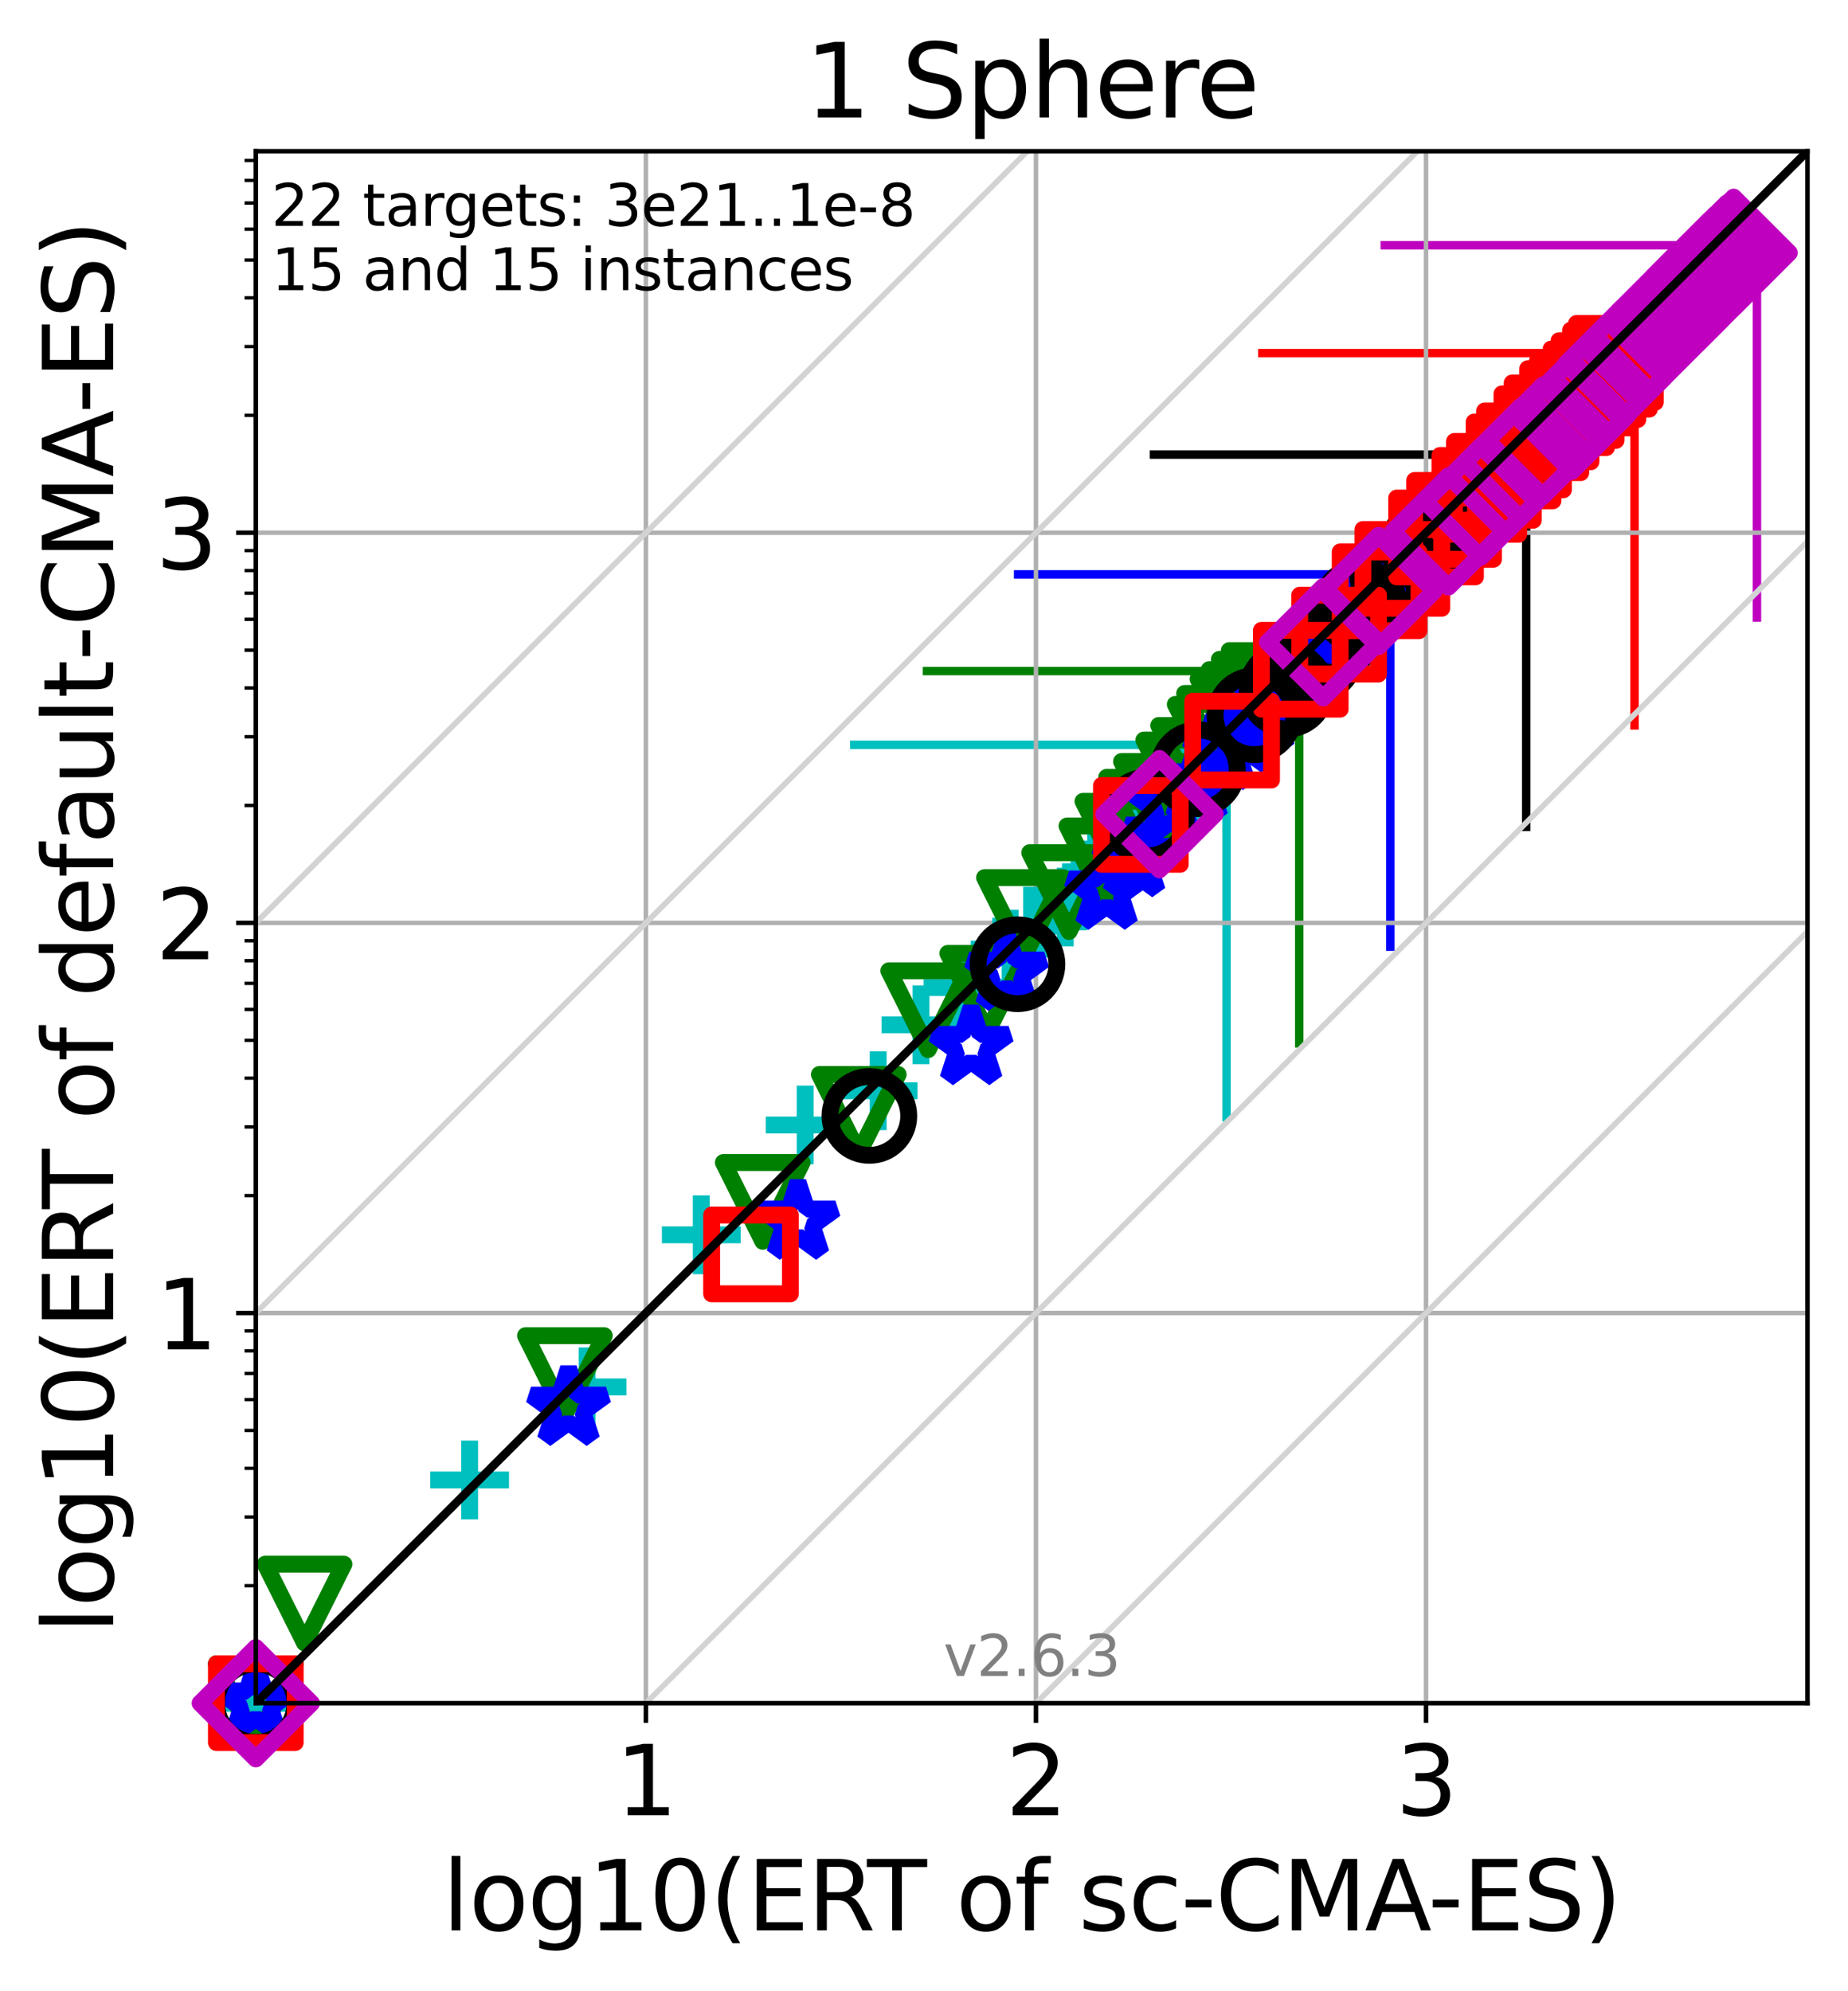 <?xml version="1.0" encoding="utf-8" standalone="no"?>
<!DOCTYPE svg PUBLIC "-//W3C//DTD SVG 1.1//EN"
  "http://www.w3.org/Graphics/SVG/1.1/DTD/svg11.dtd">
<svg xmlns:xlink="http://www.w3.org/1999/xlink" width="328.469pt" height="353.783pt" viewBox="0 0 328.469 353.783" xmlns="http://www.w3.org/2000/svg" version="1.1">
 <defs>
  <style type="text/css">*{stroke-linejoin: round; stroke-linecap: butt}</style>
 </defs>
 <g id="figure_1">
  <g id="patch_1">
   <path d="M 0 353.783 
L 328.469 353.783 
L 328.469 0 
L 0 0 
z
" style="fill: #ffffff"/>
  </g>
  <g id="axes_1">
   <g id="patch_2">
    <path d="M 45.469 302.677 
L 321.269 302.677 
L 321.269 26.877 
L 45.469 26.877 
z
" style="fill: #ffffff"/>
   </g>
   <g id="line2d_1">
    <path d="M 218.009 198.529 
L 218.009 132.368 
" clip-path="url(#pe29175405c)" style="fill: none; stroke: #00bfbf; stroke-width: 1.5; stroke-linecap: square"/>
   </g>
   <g id="line2d_2">
    <path d="M 151.848 132.368 
L 218.009 132.368 
" clip-path="url(#pe29175405c)" style="fill: none; stroke: #00bfbf; stroke-width: 1.5; stroke-linecap: square"/>
   </g>
   <g id="line2d_3">
    <path d="M 230.927 185.421 
L 230.927 119.26 
" clip-path="url(#pe29175405c)" style="fill: none; stroke: #008000; stroke-width: 1.5; stroke-linecap: square"/>
   </g>
   <g id="line2d_4">
    <path d="M 164.766 119.26 
L 230.927 119.26 
" clip-path="url(#pe29175405c)" style="fill: none; stroke: #008000; stroke-width: 1.5; stroke-linecap: square"/>
   </g>
   <g id="line2d_5">
    <path d="M 247.125 168.242 
L 247.125 102.08 
" clip-path="url(#pe29175405c)" style="fill: none; stroke: #0000ff; stroke-width: 1.5; stroke-linecap: square"/>
   </g>
   <g id="line2d_6">
    <path d="M 180.964 102.08 
L 247.125 102.08 
" clip-path="url(#pe29175405c)" style="fill: none; stroke: #0000ff; stroke-width: 1.5; stroke-linecap: square"/>
   </g>
   <g id="line2d_7">
    <path d="M 271.269 146.95 
L 271.269 80.788 
" clip-path="url(#pe29175405c)" style="fill: none; stroke: #000000; stroke-width: 1.5; stroke-linecap: square"/>
   </g>
   <g id="line2d_8">
    <path d="M 205.108 80.788 
L 271.269 80.788 
" clip-path="url(#pe29175405c)" style="fill: none; stroke: #000000; stroke-width: 1.5; stroke-linecap: square"/>
   </g>
   <g id="line2d_9">
    <path d="M 290.531 128.913 
L 290.531 62.752 
" clip-path="url(#pe29175405c)" style="fill: none; stroke: #ff0000; stroke-width: 1.5; stroke-linecap: square"/>
   </g>
   <g id="line2d_10">
    <path d="M 224.37 62.752 
L 290.531 62.752 
" clip-path="url(#pe29175405c)" style="fill: none; stroke: #ff0000; stroke-width: 1.5; stroke-linecap: square"/>
   </g>
   <g id="line2d_11">
    <path d="M 312.287 109.742 
L 312.287 43.58 
" clip-path="url(#pe29175405c)" style="fill: none; stroke: #bf00bf; stroke-width: 1.5; stroke-linecap: square"/>
   </g>
   <g id="line2d_12">
    <path d="M 246.126 43.58 
L 312.287 43.58 
" clip-path="url(#pe29175405c)" style="fill: none; stroke: #bf00bf; stroke-width: 1.5; stroke-linecap: square"/>
   </g>
   <g id="matplotlib.axis_1">
    <g id="xtick_1">
     <g id="line2d_13">
      <path d="M 114.803 302.677 
L 114.803 26.877 
" clip-path="url(#pe29175405c)" style="fill: none; stroke: #b0b0b0; stroke-width: 0.8; stroke-linecap: square"/>
     </g>
     <g id="line2d_14">
      <defs>
       <path id="m157e72c396" d="M 0 0 
L 0 3.5 
" style="stroke: #000000; stroke-width: 0.8"/>
      </defs>
      <g>
       <use xlink:href="#m157e72c396" x="114.803" y="302.677" style="stroke: #000000; stroke-width: 0.8"/>
      </g>
     </g>
     <g id="text_1">
      <!-- 1 -->
      <g transform="translate(109.395 322.595)scale(0.17 -0.17)">
       <defs>
        <path id="DejaVuSans-31" d="M 794 531 
L 1825 531 
L 1825 4091 
L 703 3866 
L 703 4441 
L 1819 4666 
L 2450 4666 
L 2450 531 
L 3481 531 
L 3481 0 
L 794 0 
L 794 531 
z
" transform="scale(0.016)"/>
       </defs>
       <use xlink:href="#DejaVuSans-31"/>
      </g>
     </g>
    </g>
    <g id="xtick_2">
     <g id="line2d_15">
      <path d="M 184.136 302.677 
L 184.136 26.877 
" clip-path="url(#pe29175405c)" style="fill: none; stroke: #b0b0b0; stroke-width: 0.8; stroke-linecap: square"/>
     </g>
     <g id="line2d_16">
      <g>
       <use xlink:href="#m157e72c396" x="184.136" y="302.677" style="stroke: #000000; stroke-width: 0.8"/>
      </g>
     </g>
     <g id="text_2">
      <!-- 2 -->
      <g transform="translate(178.728 322.595)scale(0.17 -0.17)">
       <defs>
        <path id="DejaVuSans-32" d="M 1228 531 
L 3431 531 
L 3431 0 
L 469 0 
L 469 531 
Q 828 903 1448 1529 
Q 2069 2156 2228 2338 
Q 2531 2678 2651 2914 
Q 2772 3150 2772 3378 
Q 2772 3750 2511 3984 
Q 2250 4219 1831 4219 
Q 1534 4219 1204 4116 
Q 875 4013 500 3803 
L 500 4441 
Q 881 4594 1212 4672 
Q 1544 4750 1819 4750 
Q 2544 4750 2975 4387 
Q 3406 4025 3406 3419 
Q 3406 3131 3298 2873 
Q 3191 2616 2906 2266 
Q 2828 2175 2409 1742 
Q 1991 1309 1228 531 
z
" transform="scale(0.016)"/>
       </defs>
       <use xlink:href="#DejaVuSans-32"/>
      </g>
     </g>
    </g>
    <g id="xtick_3">
     <g id="line2d_17">
      <path d="M 253.47 302.677 
L 253.47 26.877 
" clip-path="url(#pe29175405c)" style="fill: none; stroke: #b0b0b0; stroke-width: 0.8; stroke-linecap: square"/>
     </g>
     <g id="line2d_18">
      <g>
       <use xlink:href="#m157e72c396" x="253.47" y="302.677" style="stroke: #000000; stroke-width: 0.8"/>
      </g>
     </g>
     <g id="text_3">
      <!-- 3 -->
      <g transform="translate(248.062 322.595)scale(0.17 -0.17)">
       <defs>
        <path id="DejaVuSans-33" d="M 2597 2516 
Q 3050 2419 3304 2112 
Q 3559 1806 3559 1356 
Q 3559 666 3084 287 
Q 2609 -91 1734 -91 
Q 1441 -91 1130 -33 
Q 819 25 488 141 
L 488 750 
Q 750 597 1062 519 
Q 1375 441 1716 441 
Q 2309 441 2620 675 
Q 2931 909 2931 1356 
Q 2931 1769 2642 2001 
Q 2353 2234 1838 2234 
L 1294 2234 
L 1294 2753 
L 1863 2753 
Q 2328 2753 2575 2939 
Q 2822 3125 2822 3475 
Q 2822 3834 2567 4026 
Q 2313 4219 1838 4219 
Q 1578 4219 1281 4162 
Q 984 4106 628 3988 
L 628 4550 
Q 988 4650 1302 4700 
Q 1616 4750 1894 4750 
Q 2613 4750 3031 4423 
Q 3450 4097 3450 3541 
Q 3450 3153 3228 2886 
Q 3006 2619 2597 2516 
z
" transform="scale(0.016)"/>
       </defs>
       <use xlink:href="#DejaVuSans-33"/>
      </g>
     </g>
    </g>
    <g id="text_4">
     <!-- log10(ERT of sc-CMA-ES) -->
     <g transform="translate(78.619 343.047)scale(0.17 -0.17)">
      <defs>
       <path id="DejaVuSans-6c" d="M 603 4863 
L 1178 4863 
L 1178 0 
L 603 0 
L 603 4863 
z
" transform="scale(0.016)"/>
       <path id="DejaVuSans-6f" d="M 1959 3097 
Q 1497 3097 1228 2736 
Q 959 2375 959 1747 
Q 959 1119 1226 758 
Q 1494 397 1959 397 
Q 2419 397 2687 759 
Q 2956 1122 2956 1747 
Q 2956 2369 2687 2733 
Q 2419 3097 1959 3097 
z
M 1959 3584 
Q 2709 3584 3137 3096 
Q 3566 2609 3566 1747 
Q 3566 888 3137 398 
Q 2709 -91 1959 -91 
Q 1206 -91 779 398 
Q 353 888 353 1747 
Q 353 2609 779 3096 
Q 1206 3584 1959 3584 
z
" transform="scale(0.016)"/>
       <path id="DejaVuSans-67" d="M 2906 1791 
Q 2906 2416 2648 2759 
Q 2391 3103 1925 3103 
Q 1463 3103 1205 2759 
Q 947 2416 947 1791 
Q 947 1169 1205 825 
Q 1463 481 1925 481 
Q 2391 481 2648 825 
Q 2906 1169 2906 1791 
z
M 3481 434 
Q 3481 -459 3084 -895 
Q 2688 -1331 1869 -1331 
Q 1566 -1331 1297 -1286 
Q 1028 -1241 775 -1147 
L 775 -588 
Q 1028 -725 1275 -790 
Q 1522 -856 1778 -856 
Q 2344 -856 2625 -561 
Q 2906 -266 2906 331 
L 2906 616 
Q 2728 306 2450 153 
Q 2172 0 1784 0 
Q 1141 0 747 490 
Q 353 981 353 1791 
Q 353 2603 747 3093 
Q 1141 3584 1784 3584 
Q 2172 3584 2450 3431 
Q 2728 3278 2906 2969 
L 2906 3500 
L 3481 3500 
L 3481 434 
z
" transform="scale(0.016)"/>
       <path id="DejaVuSans-30" d="M 2034 4250 
Q 1547 4250 1301 3770 
Q 1056 3291 1056 2328 
Q 1056 1369 1301 889 
Q 1547 409 2034 409 
Q 2525 409 2770 889 
Q 3016 1369 3016 2328 
Q 3016 3291 2770 3770 
Q 2525 4250 2034 4250 
z
M 2034 4750 
Q 2819 4750 3233 4129 
Q 3647 3509 3647 2328 
Q 3647 1150 3233 529 
Q 2819 -91 2034 -91 
Q 1250 -91 836 529 
Q 422 1150 422 2328 
Q 422 3509 836 4129 
Q 1250 4750 2034 4750 
z
" transform="scale(0.016)"/>
       <path id="DejaVuSans-28" d="M 1984 4856 
Q 1566 4138 1362 3434 
Q 1159 2731 1159 2009 
Q 1159 1288 1364 580 
Q 1569 -128 1984 -844 
L 1484 -844 
Q 1016 -109 783 600 
Q 550 1309 550 2009 
Q 550 2706 781 3412 
Q 1013 4119 1484 4856 
L 1984 4856 
z
" transform="scale(0.016)"/>
       <path id="DejaVuSans-45" d="M 628 4666 
L 3578 4666 
L 3578 4134 
L 1259 4134 
L 1259 2753 
L 3481 2753 
L 3481 2222 
L 1259 2222 
L 1259 531 
L 3634 531 
L 3634 0 
L 628 0 
L 628 4666 
z
" transform="scale(0.016)"/>
       <path id="DejaVuSans-52" d="M 2841 2188 
Q 3044 2119 3236 1894 
Q 3428 1669 3622 1275 
L 4263 0 
L 3584 0 
L 2988 1197 
Q 2756 1666 2539 1819 
Q 2322 1972 1947 1972 
L 1259 1972 
L 1259 0 
L 628 0 
L 628 4666 
L 2053 4666 
Q 2853 4666 3247 4331 
Q 3641 3997 3641 3322 
Q 3641 2881 3436 2590 
Q 3231 2300 2841 2188 
z
M 1259 4147 
L 1259 2491 
L 2053 2491 
Q 2509 2491 2742 2702 
Q 2975 2913 2975 3322 
Q 2975 3731 2742 3939 
Q 2509 4147 2053 4147 
L 1259 4147 
z
" transform="scale(0.016)"/>
       <path id="DejaVuSans-54" d="M -19 4666 
L 3928 4666 
L 3928 4134 
L 2272 4134 
L 2272 0 
L 1638 0 
L 1638 4134 
L -19 4134 
L -19 4666 
z
" transform="scale(0.016)"/>
       <path id="DejaVuSans-20" transform="scale(0.016)"/>
       <path id="DejaVuSans-66" d="M 2375 4863 
L 2375 4384 
L 1825 4384 
Q 1516 4384 1395 4259 
Q 1275 4134 1275 3809 
L 1275 3500 
L 2222 3500 
L 2222 3053 
L 1275 3053 
L 1275 0 
L 697 0 
L 697 3053 
L 147 3053 
L 147 3500 
L 697 3500 
L 697 3744 
Q 697 4328 969 4595 
Q 1241 4863 1831 4863 
L 2375 4863 
z
" transform="scale(0.016)"/>
       <path id="DejaVuSans-73" d="M 2834 3397 
L 2834 2853 
Q 2591 2978 2328 3040 
Q 2066 3103 1784 3103 
Q 1356 3103 1142 2972 
Q 928 2841 928 2578 
Q 928 2378 1081 2264 
Q 1234 2150 1697 2047 
L 1894 2003 
Q 2506 1872 2764 1633 
Q 3022 1394 3022 966 
Q 3022 478 2636 193 
Q 2250 -91 1575 -91 
Q 1294 -91 989 -36 
Q 684 19 347 128 
L 347 722 
Q 666 556 975 473 
Q 1284 391 1588 391 
Q 1994 391 2212 530 
Q 2431 669 2431 922 
Q 2431 1156 2273 1281 
Q 2116 1406 1581 1522 
L 1381 1569 
Q 847 1681 609 1914 
Q 372 2147 372 2553 
Q 372 3047 722 3315 
Q 1072 3584 1716 3584 
Q 2034 3584 2315 3537 
Q 2597 3491 2834 3397 
z
" transform="scale(0.016)"/>
       <path id="DejaVuSans-63" d="M 3122 3366 
L 3122 2828 
Q 2878 2963 2633 3030 
Q 2388 3097 2138 3097 
Q 1578 3097 1268 2742 
Q 959 2388 959 1747 
Q 959 1106 1268 751 
Q 1578 397 2138 397 
Q 2388 397 2633 464 
Q 2878 531 3122 666 
L 3122 134 
Q 2881 22 2623 -34 
Q 2366 -91 2075 -91 
Q 1284 -91 818 406 
Q 353 903 353 1747 
Q 353 2603 823 3093 
Q 1294 3584 2113 3584 
Q 2378 3584 2631 3529 
Q 2884 3475 3122 3366 
z
" transform="scale(0.016)"/>
       <path id="DejaVuSans-2d" d="M 313 2009 
L 1997 2009 
L 1997 1497 
L 313 1497 
L 313 2009 
z
" transform="scale(0.016)"/>
       <path id="DejaVuSans-43" d="M 4122 4306 
L 4122 3641 
Q 3803 3938 3442 4084 
Q 3081 4231 2675 4231 
Q 1875 4231 1450 3742 
Q 1025 3253 1025 2328 
Q 1025 1406 1450 917 
Q 1875 428 2675 428 
Q 3081 428 3442 575 
Q 3803 722 4122 1019 
L 4122 359 
Q 3791 134 3420 21 
Q 3050 -91 2638 -91 
Q 1578 -91 968 557 
Q 359 1206 359 2328 
Q 359 3453 968 4101 
Q 1578 4750 2638 4750 
Q 3056 4750 3426 4639 
Q 3797 4528 4122 4306 
z
" transform="scale(0.016)"/>
       <path id="DejaVuSans-4d" d="M 628 4666 
L 1569 4666 
L 2759 1491 
L 3956 4666 
L 4897 4666 
L 4897 0 
L 4281 0 
L 4281 4097 
L 3078 897 
L 2444 897 
L 1241 4097 
L 1241 0 
L 628 0 
L 628 4666 
z
" transform="scale(0.016)"/>
       <path id="DejaVuSans-41" d="M 2188 4044 
L 1331 1722 
L 3047 1722 
L 2188 4044 
z
M 1831 4666 
L 2547 4666 
L 4325 0 
L 3669 0 
L 3244 1197 
L 1141 1197 
L 716 0 
L 50 0 
L 1831 4666 
z
" transform="scale(0.016)"/>
       <path id="DejaVuSans-53" d="M 3425 4513 
L 3425 3897 
Q 3066 4069 2747 4153 
Q 2428 4238 2131 4238 
Q 1616 4238 1336 4038 
Q 1056 3838 1056 3469 
Q 1056 3159 1242 3001 
Q 1428 2844 1947 2747 
L 2328 2669 
Q 3034 2534 3370 2195 
Q 3706 1856 3706 1288 
Q 3706 609 3251 259 
Q 2797 -91 1919 -91 
Q 1588 -91 1214 -16 
Q 841 59 441 206 
L 441 856 
Q 825 641 1194 531 
Q 1563 422 1919 422 
Q 2459 422 2753 634 
Q 3047 847 3047 1241 
Q 3047 1584 2836 1778 
Q 2625 1972 2144 2069 
L 1759 2144 
Q 1053 2284 737 2584 
Q 422 2884 422 3419 
Q 422 4038 858 4394 
Q 1294 4750 2059 4750 
Q 2388 4750 2728 4690 
Q 3069 4631 3425 4513 
z
" transform="scale(0.016)"/>
       <path id="DejaVuSans-29" d="M 513 4856 
L 1013 4856 
Q 1481 4119 1714 3412 
Q 1947 2706 1947 2009 
Q 1947 1309 1714 600 
Q 1481 -109 1013 -844 
L 513 -844 
Q 928 -128 1133 580 
Q 1338 1288 1338 2009 
Q 1338 2731 1133 3434 
Q 928 4138 513 4856 
z
" transform="scale(0.016)"/>
      </defs>
      <use xlink:href="#DejaVuSans-6c"/>
      <use xlink:href="#DejaVuSans-6f" x="27.783"/>
      <use xlink:href="#DejaVuSans-67" x="88.965"/>
      <use xlink:href="#DejaVuSans-31" x="152.441"/>
      <use xlink:href="#DejaVuSans-30" x="216.064"/>
      <use xlink:href="#DejaVuSans-28" x="279.688"/>
      <use xlink:href="#DejaVuSans-45" x="318.701"/>
      <use xlink:href="#DejaVuSans-52" x="381.885"/>
      <use xlink:href="#DejaVuSans-54" x="444.117"/>
      <use xlink:href="#DejaVuSans-20" x="505.201"/>
      <use xlink:href="#DejaVuSans-6f" x="536.988"/>
      <use xlink:href="#DejaVuSans-66" x="598.17"/>
      <use xlink:href="#DejaVuSans-20" x="633.375"/>
      <use xlink:href="#DejaVuSans-73" x="665.162"/>
      <use xlink:href="#DejaVuSans-63" x="717.262"/>
      <use xlink:href="#DejaVuSans-2d" x="772.242"/>
      <use xlink:href="#DejaVuSans-43" x="808.326"/>
      <use xlink:href="#DejaVuSans-4d" x="878.15"/>
      <use xlink:href="#DejaVuSans-41" x="964.43"/>
      <use xlink:href="#DejaVuSans-2d" x="1030.588"/>
      <use xlink:href="#DejaVuSans-45" x="1066.672"/>
      <use xlink:href="#DejaVuSans-53" x="1129.855"/>
      <use xlink:href="#DejaVuSans-29" x="1193.332"/>
     </g>
    </g>
   </g>
   <g id="matplotlib.axis_2">
    <g id="ytick_1">
     <g id="line2d_19">
      <path d="M 45.469 233.343 
L 321.269 233.343 
" clip-path="url(#pe29175405c)" style="fill: none; stroke: #b0b0b0; stroke-width: 0.8; stroke-linecap: square"/>
     </g>
     <g id="line2d_20">
      <defs>
       <path id="m9938359b0b" d="M 0 0 
L -3.5 0 
" style="stroke: #000000; stroke-width: 0.8"/>
      </defs>
      <g>
       <use xlink:href="#m9938359b0b" x="45.469" y="233.343" style="stroke: #000000; stroke-width: 0.8"/>
      </g>
     </g>
     <g id="text_5">
      <!-- 1 -->
      <g transform="translate(27.653 239.802)scale(0.17 -0.17)">
       <use xlink:href="#DejaVuSans-31"/>
      </g>
     </g>
    </g>
    <g id="ytick_2">
     <g id="line2d_21">
      <path d="M 45.469 164.01 
L 321.269 164.01 
" clip-path="url(#pe29175405c)" style="fill: none; stroke: #b0b0b0; stroke-width: 0.8; stroke-linecap: square"/>
     </g>
     <g id="line2d_22">
      <g>
       <use xlink:href="#m9938359b0b" x="45.469" y="164.01" style="stroke: #000000; stroke-width: 0.8"/>
      </g>
     </g>
     <g id="text_6">
      <!-- 2 -->
      <g transform="translate(27.653 170.468)scale(0.17 -0.17)">
       <use xlink:href="#DejaVuSans-32"/>
      </g>
     </g>
    </g>
    <g id="ytick_3">
     <g id="line2d_23">
      <path d="M 45.469 94.676 
L 321.269 94.676 
" clip-path="url(#pe29175405c)" style="fill: none; stroke: #b0b0b0; stroke-width: 0.8; stroke-linecap: square"/>
     </g>
     <g id="line2d_24">
      <g>
       <use xlink:href="#m9938359b0b" x="45.469" y="94.676" style="stroke: #000000; stroke-width: 0.8"/>
      </g>
     </g>
     <g id="text_7">
      <!-- 3 -->
      <g transform="translate(27.653 101.135)scale(0.17 -0.17)">
       <use xlink:href="#DejaVuSans-33"/>
      </g>
     </g>
    </g>
    <g id="ytick_4">
     <g id="line2d_25">
      <defs>
       <path id="md507f195fa" d="M 0 0 
L -2 0 
" style="stroke: #000000; stroke-width: 0.6"/>
      </defs>
      <g>
       <use xlink:href="#md507f195fa" x="45.469" y="281.806" style="stroke: #000000; stroke-width: 0.6"/>
      </g>
     </g>
    </g>
    <g id="ytick_5">
     <g id="line2d_26">
      <g>
       <use xlink:href="#md507f195fa" x="45.469" y="269.597" style="stroke: #000000; stroke-width: 0.6"/>
      </g>
     </g>
    </g>
    <g id="ytick_6">
     <g id="line2d_27">
      <g>
       <use xlink:href="#md507f195fa" x="45.469" y="260.934" style="stroke: #000000; stroke-width: 0.6"/>
      </g>
     </g>
    </g>
    <g id="ytick_7">
     <g id="line2d_28">
      <g>
       <use xlink:href="#md507f195fa" x="45.469" y="254.215" style="stroke: #000000; stroke-width: 0.6"/>
      </g>
     </g>
    </g>
    <g id="ytick_8">
     <g id="line2d_29">
      <g>
       <use xlink:href="#md507f195fa" x="45.469" y="248.725" style="stroke: #000000; stroke-width: 0.6"/>
      </g>
     </g>
    </g>
    <g id="ytick_9">
     <g id="line2d_30">
      <g>
       <use xlink:href="#md507f195fa" x="45.469" y="244.083" style="stroke: #000000; stroke-width: 0.6"/>
      </g>
     </g>
    </g>
    <g id="ytick_10">
     <g id="line2d_31">
      <g>
       <use xlink:href="#md507f195fa" x="45.469" y="240.063" style="stroke: #000000; stroke-width: 0.6"/>
      </g>
     </g>
    </g>
    <g id="ytick_11">
     <g id="line2d_32">
      <g>
       <use xlink:href="#md507f195fa" x="45.469" y="236.516" style="stroke: #000000; stroke-width: 0.6"/>
      </g>
     </g>
    </g>
    <g id="ytick_12">
     <g id="line2d_33">
      <g>
       <use xlink:href="#md507f195fa" x="45.469" y="212.472" style="stroke: #000000; stroke-width: 0.6"/>
      </g>
     </g>
    </g>
    <g id="ytick_13">
     <g id="line2d_34">
      <g>
       <use xlink:href="#md507f195fa" x="45.469" y="200.263" style="stroke: #000000; stroke-width: 0.6"/>
      </g>
     </g>
    </g>
    <g id="ytick_14">
     <g id="line2d_35">
      <g>
       <use xlink:href="#md507f195fa" x="45.469" y="191.6" style="stroke: #000000; stroke-width: 0.6"/>
      </g>
     </g>
    </g>
    <g id="ytick_15">
     <g id="line2d_36">
      <g>
       <use xlink:href="#md507f195fa" x="45.469" y="184.881" style="stroke: #000000; stroke-width: 0.6"/>
      </g>
     </g>
    </g>
    <g id="ytick_16">
     <g id="line2d_37">
      <g>
       <use xlink:href="#md507f195fa" x="45.469" y="179.391" style="stroke: #000000; stroke-width: 0.6"/>
      </g>
     </g>
    </g>
    <g id="ytick_17">
     <g id="line2d_38">
      <g>
       <use xlink:href="#md507f195fa" x="45.469" y="174.75" style="stroke: #000000; stroke-width: 0.6"/>
      </g>
     </g>
    </g>
    <g id="ytick_18">
     <g id="line2d_39">
      <g>
       <use xlink:href="#md507f195fa" x="45.469" y="170.729" style="stroke: #000000; stroke-width: 0.6"/>
      </g>
     </g>
    </g>
    <g id="ytick_19">
     <g id="line2d_40">
      <g>
       <use xlink:href="#md507f195fa" x="45.469" y="167.182" style="stroke: #000000; stroke-width: 0.6"/>
      </g>
     </g>
    </g>
    <g id="ytick_20">
     <g id="line2d_41">
      <g>
       <use xlink:href="#md507f195fa" x="45.469" y="143.138" style="stroke: #000000; stroke-width: 0.6"/>
      </g>
     </g>
    </g>
    <g id="ytick_21">
     <g id="line2d_42">
      <g>
       <use xlink:href="#md507f195fa" x="45.469" y="130.929" style="stroke: #000000; stroke-width: 0.6"/>
      </g>
     </g>
    </g>
    <g id="ytick_22">
     <g id="line2d_43">
      <g>
       <use xlink:href="#md507f195fa" x="45.469" y="122.267" style="stroke: #000000; stroke-width: 0.6"/>
      </g>
     </g>
    </g>
    <g id="ytick_23">
     <g id="line2d_44">
      <g>
       <use xlink:href="#md507f195fa" x="45.469" y="115.548" style="stroke: #000000; stroke-width: 0.6"/>
      </g>
     </g>
    </g>
    <g id="ytick_24">
     <g id="line2d_45">
      <g>
       <use xlink:href="#md507f195fa" x="45.469" y="110.058" style="stroke: #000000; stroke-width: 0.6"/>
      </g>
     </g>
    </g>
    <g id="ytick_25">
     <g id="line2d_46">
      <g>
       <use xlink:href="#md507f195fa" x="45.469" y="105.416" style="stroke: #000000; stroke-width: 0.6"/>
      </g>
     </g>
    </g>
    <g id="ytick_26">
     <g id="line2d_47">
      <g>
       <use xlink:href="#md507f195fa" x="45.469" y="101.395" style="stroke: #000000; stroke-width: 0.6"/>
      </g>
     </g>
    </g>
    <g id="ytick_27">
     <g id="line2d_48">
      <g>
       <use xlink:href="#md507f195fa" x="45.469" y="97.849" style="stroke: #000000; stroke-width: 0.6"/>
      </g>
     </g>
    </g>
    <g id="ytick_28">
     <g id="line2d_49">
      <g>
       <use xlink:href="#md507f195fa" x="45.469" y="73.805" style="stroke: #000000; stroke-width: 0.6"/>
      </g>
     </g>
    </g>
    <g id="ytick_29">
     <g id="line2d_50">
      <g>
       <use xlink:href="#md507f195fa" x="45.469" y="61.596" style="stroke: #000000; stroke-width: 0.6"/>
      </g>
     </g>
    </g>
    <g id="ytick_30">
     <g id="line2d_51">
      <g>
       <use xlink:href="#md507f195fa" x="45.469" y="52.933" style="stroke: #000000; stroke-width: 0.6"/>
      </g>
     </g>
    </g>
    <g id="ytick_31">
     <g id="line2d_52">
      <g>
       <use xlink:href="#md507f195fa" x="45.469" y="46.214" style="stroke: #000000; stroke-width: 0.6"/>
      </g>
     </g>
    </g>
    <g id="ytick_32">
     <g id="line2d_53">
      <g>
       <use xlink:href="#md507f195fa" x="45.469" y="40.724" style="stroke: #000000; stroke-width: 0.6"/>
      </g>
     </g>
    </g>
    <g id="ytick_33">
     <g id="line2d_54">
      <g>
       <use xlink:href="#md507f195fa" x="45.469" y="36.082" style="stroke: #000000; stroke-width: 0.6"/>
      </g>
     </g>
    </g>
    <g id="ytick_34">
     <g id="line2d_55">
      <g>
       <use xlink:href="#md507f195fa" x="45.469" y="32.062" style="stroke: #000000; stroke-width: 0.6"/>
      </g>
     </g>
    </g>
    <g id="ytick_35">
     <g id="line2d_56">
      <g>
       <use xlink:href="#md507f195fa" x="45.469" y="28.515" style="stroke: #000000; stroke-width: 0.6"/>
      </g>
     </g>
    </g>
    <g id="text_8">
     <!-- log10(ERT of default-CMA-ES) -->
     <g transform="translate(20.117 290.334)rotate(-90)scale(0.17 -0.17)">
      <defs>
       <path id="DejaVuSans-64" d="M 2906 2969 
L 2906 4863 
L 3481 4863 
L 3481 0 
L 2906 0 
L 2906 525 
Q 2725 213 2448 61 
Q 2172 -91 1784 -91 
Q 1150 -91 751 415 
Q 353 922 353 1747 
Q 353 2572 751 3078 
Q 1150 3584 1784 3584 
Q 2172 3584 2448 3432 
Q 2725 3281 2906 2969 
z
M 947 1747 
Q 947 1113 1208 752 
Q 1469 391 1925 391 
Q 2381 391 2643 752 
Q 2906 1113 2906 1747 
Q 2906 2381 2643 2742 
Q 2381 3103 1925 3103 
Q 1469 3103 1208 2742 
Q 947 2381 947 1747 
z
" transform="scale(0.016)"/>
       <path id="DejaVuSans-65" d="M 3597 1894 
L 3597 1613 
L 953 1613 
Q 991 1019 1311 708 
Q 1631 397 2203 397 
Q 2534 397 2845 478 
Q 3156 559 3463 722 
L 3463 178 
Q 3153 47 2828 -22 
Q 2503 -91 2169 -91 
Q 1331 -91 842 396 
Q 353 884 353 1716 
Q 353 2575 817 3079 
Q 1281 3584 2069 3584 
Q 2775 3584 3186 3129 
Q 3597 2675 3597 1894 
z
M 3022 2063 
Q 3016 2534 2758 2815 
Q 2500 3097 2075 3097 
Q 1594 3097 1305 2825 
Q 1016 2553 972 2059 
L 3022 2063 
z
" transform="scale(0.016)"/>
       <path id="DejaVuSans-61" d="M 2194 1759 
Q 1497 1759 1228 1600 
Q 959 1441 959 1056 
Q 959 750 1161 570 
Q 1363 391 1709 391 
Q 2188 391 2477 730 
Q 2766 1069 2766 1631 
L 2766 1759 
L 2194 1759 
z
M 3341 1997 
L 3341 0 
L 2766 0 
L 2766 531 
Q 2569 213 2275 61 
Q 1981 -91 1556 -91 
Q 1019 -91 701 211 
Q 384 513 384 1019 
Q 384 1609 779 1909 
Q 1175 2209 1959 2209 
L 2766 2209 
L 2766 2266 
Q 2766 2663 2505 2880 
Q 2244 3097 1772 3097 
Q 1472 3097 1187 3025 
Q 903 2953 641 2809 
L 641 3341 
Q 956 3463 1253 3523 
Q 1550 3584 1831 3584 
Q 2591 3584 2966 3190 
Q 3341 2797 3341 1997 
z
" transform="scale(0.016)"/>
       <path id="DejaVuSans-75" d="M 544 1381 
L 544 3500 
L 1119 3500 
L 1119 1403 
Q 1119 906 1312 657 
Q 1506 409 1894 409 
Q 2359 409 2629 706 
Q 2900 1003 2900 1516 
L 2900 3500 
L 3475 3500 
L 3475 0 
L 2900 0 
L 2900 538 
Q 2691 219 2414 64 
Q 2138 -91 1772 -91 
Q 1169 -91 856 284 
Q 544 659 544 1381 
z
M 1991 3584 
L 1991 3584 
z
" transform="scale(0.016)"/>
       <path id="DejaVuSans-74" d="M 1172 4494 
L 1172 3500 
L 2356 3500 
L 2356 3053 
L 1172 3053 
L 1172 1153 
Q 1172 725 1289 603 
Q 1406 481 1766 481 
L 2356 481 
L 2356 0 
L 1766 0 
Q 1100 0 847 248 
Q 594 497 594 1153 
L 594 3053 
L 172 3053 
L 172 3500 
L 594 3500 
L 594 4494 
L 1172 4494 
z
" transform="scale(0.016)"/>
      </defs>
      <use xlink:href="#DejaVuSans-6c"/>
      <use xlink:href="#DejaVuSans-6f" x="27.783"/>
      <use xlink:href="#DejaVuSans-67" x="88.965"/>
      <use xlink:href="#DejaVuSans-31" x="152.441"/>
      <use xlink:href="#DejaVuSans-30" x="216.064"/>
      <use xlink:href="#DejaVuSans-28" x="279.688"/>
      <use xlink:href="#DejaVuSans-45" x="318.701"/>
      <use xlink:href="#DejaVuSans-52" x="381.885"/>
      <use xlink:href="#DejaVuSans-54" x="444.117"/>
      <use xlink:href="#DejaVuSans-20" x="505.201"/>
      <use xlink:href="#DejaVuSans-6f" x="536.988"/>
      <use xlink:href="#DejaVuSans-66" x="598.17"/>
      <use xlink:href="#DejaVuSans-20" x="633.375"/>
      <use xlink:href="#DejaVuSans-64" x="665.162"/>
      <use xlink:href="#DejaVuSans-65" x="728.639"/>
      <use xlink:href="#DejaVuSans-66" x="790.162"/>
      <use xlink:href="#DejaVuSans-61" x="825.367"/>
      <use xlink:href="#DejaVuSans-75" x="886.646"/>
      <use xlink:href="#DejaVuSans-6c" x="950.025"/>
      <use xlink:href="#DejaVuSans-74" x="977.809"/>
      <use xlink:href="#DejaVuSans-2d" x="1017.018"/>
      <use xlink:href="#DejaVuSans-43" x="1053.102"/>
      <use xlink:href="#DejaVuSans-4d" x="1122.926"/>
      <use xlink:href="#DejaVuSans-41" x="1209.205"/>
      <use xlink:href="#DejaVuSans-2d" x="1275.363"/>
      <use xlink:href="#DejaVuSans-45" x="1311.447"/>
      <use xlink:href="#DejaVuSans-53" x="1374.631"/>
      <use xlink:href="#DejaVuSans-29" x="1438.107"/>
     </g>
    </g>
   </g>
   <g id="line2d_57">
    <defs>
     <path id="ma56fd541f6" d="M -7 0 
L 7 0 
M 0 7 
L 0 -7 
" style="stroke: #00bfbf; stroke-width: 3"/>
    </defs>
    <g>
     <use xlink:href="#ma56fd541f6" x="45.469" y="302.677" style="fill-opacity: 0; stroke: #00bfbf; stroke-width: 3"/>
     <use xlink:href="#ma56fd541f6" x="45.469" y="302.677" style="fill-opacity: 0; stroke: #00bfbf; stroke-width: 3"/>
     <use xlink:href="#ma56fd541f6" x="45.469" y="302.677" style="fill-opacity: 0; stroke: #00bfbf; stroke-width: 3"/>
     <use xlink:href="#ma56fd541f6" x="83.477" y="263.012" style="fill-opacity: 0; stroke: #00bfbf; stroke-width: 3"/>
     <use xlink:href="#ma56fd541f6" x="104.348" y="246.47" style="fill-opacity: 0; stroke: #00bfbf; stroke-width: 3"/>
     <use xlink:href="#ma56fd541f6" x="124.646" y="219.443" style="fill-opacity: 0; stroke: #00bfbf; stroke-width: 3"/>
     <use xlink:href="#ma56fd541f6" x="143.108" y="199.93" style="fill-opacity: 0; stroke: #00bfbf; stroke-width: 3"/>
     <use xlink:href="#ma56fd541f6" x="156.091" y="193.84" style="fill-opacity: 0; stroke: #00bfbf; stroke-width: 3"/>
     <use xlink:href="#ma56fd541f6" x="163.703" y="182.121" style="fill-opacity: 0; stroke: #00bfbf; stroke-width: 3"/>
     <use xlink:href="#ma56fd541f6" x="171.165" y="175.505" style="fill-opacity: 0; stroke: #00bfbf; stroke-width: 3"/>
     <use xlink:href="#ma56fd541f6" x="179.548" y="168.668" style="fill-opacity: 0; stroke: #00bfbf; stroke-width: 3"/>
     <use xlink:href="#ma56fd541f6" x="183.364" y="164.598" style="fill-opacity: 0; stroke: #00bfbf; stroke-width: 3"/>
     <use xlink:href="#ma56fd541f6" x="189.341" y="161.195" style="fill-opacity: 0; stroke: #00bfbf; stroke-width: 3"/>
     <use xlink:href="#ma56fd541f6" x="191.788" y="158.32" style="fill-opacity: 0; stroke: #00bfbf; stroke-width: 3"/>
     <use xlink:href="#ma56fd541f6" x="195.764" y="154.914" style="fill-opacity: 0; stroke: #00bfbf; stroke-width: 3"/>
     <use xlink:href="#ma56fd541f6" x="197.488" y="150.891" style="fill-opacity: 0; stroke: #00bfbf; stroke-width: 3"/>
     <use xlink:href="#ma56fd541f6" x="200.256" y="148.809" style="fill-opacity: 0; stroke: #00bfbf; stroke-width: 3"/>
     <use xlink:href="#ma56fd541f6" x="204.184" y="146.277" style="fill-opacity: 0; stroke: #00bfbf; stroke-width: 3"/>
     <use xlink:href="#ma56fd541f6" x="206.942" y="144.535" style="fill-opacity: 0; stroke: #00bfbf; stroke-width: 3"/>
     <use xlink:href="#ma56fd541f6" x="208.358" y="141.223" style="fill-opacity: 0; stroke: #00bfbf; stroke-width: 3"/>
     <use xlink:href="#ma56fd541f6" x="209.684" y="138.214" style="fill-opacity: 0; stroke: #00bfbf; stroke-width: 3"/>
     <use xlink:href="#ma56fd541f6" x="211.412" y="137.473" style="fill-opacity: 0; stroke: #00bfbf; stroke-width: 3"/>
    </g>
   </g>
   <g id="line2d_58">
    <defs>
     <path id="me8bcf53548" d="M -0 7 
L 7 -7 
L -7 -7 
z
" style="stroke: #008000; stroke-width: 3; stroke-linejoin: miter"/>
    </defs>
    <g>
     <use xlink:href="#me8bcf53548" x="45.469" y="302.677" style="fill-opacity: 0; stroke: #008000; stroke-width: 3; stroke-linejoin: miter"/>
     <use xlink:href="#me8bcf53548" x="45.469" y="302.677" style="fill-opacity: 0; stroke: #008000; stroke-width: 3; stroke-linejoin: miter"/>
     <use xlink:href="#me8bcf53548" x="54.132" y="284.978" style="fill-opacity: 0; stroke: #008000; stroke-width: 3; stroke-linejoin: miter"/>
     <use xlink:href="#me8bcf53548" x="100.409" y="244.372" style="fill-opacity: 0; stroke: #008000; stroke-width: 3; stroke-linejoin: miter"/>
     <use xlink:href="#me8bcf53548" x="135.574" y="213.597" style="fill-opacity: 0; stroke: #008000; stroke-width: 3; stroke-linejoin: miter"/>
     <use xlink:href="#me8bcf53548" x="152.639" y="197.946" style="fill-opacity: 0; stroke: #008000; stroke-width: 3; stroke-linejoin: miter"/>
     <use xlink:href="#me8bcf53548" x="164.982" y="179.526" style="fill-opacity: 0; stroke: #008000; stroke-width: 3; stroke-linejoin: miter"/>
     <use xlink:href="#me8bcf53548" x="175.474" y="176.43" style="fill-opacity: 0; stroke: #008000; stroke-width: 3; stroke-linejoin: miter"/>
     <use xlink:href="#me8bcf53548" x="181.994" y="162.964" style="fill-opacity: 0; stroke: #008000; stroke-width: 3; stroke-linejoin: miter"/>
     <use xlink:href="#me8bcf53548" x="190.025" y="158.537" style="fill-opacity: 0; stroke: #008000; stroke-width: 3; stroke-linejoin: miter"/>
     <use xlink:href="#me8bcf53548" x="196.652" y="153.792" style="fill-opacity: 0; stroke: #008000; stroke-width: 3; stroke-linejoin: miter"/>
     <use xlink:href="#me8bcf53548" x="199.494" y="149.409" style="fill-opacity: 0; stroke: #008000; stroke-width: 3; stroke-linejoin: miter"/>
     <use xlink:href="#me8bcf53548" x="203.705" y="145.141" style="fill-opacity: 0; stroke: #008000; stroke-width: 3; stroke-linejoin: miter"/>
     <use xlink:href="#me8bcf53548" x="206.343" y="142.336" style="fill-opacity: 0; stroke: #008000; stroke-width: 3; stroke-linejoin: miter"/>
     <use xlink:href="#me8bcf53548" x="210.313" y="138.522" style="fill-opacity: 0; stroke: #008000; stroke-width: 3; stroke-linejoin: miter"/>
     <use xlink:href="#me8bcf53548" x="212.954" y="135.933" style="fill-opacity: 0; stroke: #008000; stroke-width: 3; stroke-linejoin: miter"/>
     <use xlink:href="#me8bcf53548" x="215.904" y="132.179" style="fill-opacity: 0; stroke: #008000; stroke-width: 3; stroke-linejoin: miter"/>
     <use xlink:href="#me8bcf53548" x="217.563" y="130.235" style="fill-opacity: 0; stroke: #008000; stroke-width: 3; stroke-linejoin: miter"/>
     <use xlink:href="#me8bcf53548" x="219.953" y="127.678" style="fill-opacity: 0; stroke: #008000; stroke-width: 3; stroke-linejoin: miter"/>
     <use xlink:href="#me8bcf53548" x="221.927" y="126.002" style="fill-opacity: 0; stroke: #008000; stroke-width: 3; stroke-linejoin: miter"/>
     <use xlink:href="#me8bcf53548" x="223.737" y="124.178" style="fill-opacity: 0; stroke: #008000; stroke-width: 3; stroke-linejoin: miter"/>
     <use xlink:href="#me8bcf53548" x="225.496" y="122.62" style="fill-opacity: 0; stroke: #008000; stroke-width: 3; stroke-linejoin: miter"/>
    </g>
   </g>
   <g id="line2d_59">
    <defs>
     <path id="mb5ee473786" d="M 0 -7 
L -1.572 -2.163 
L -6.657 -2.163 
L -2.543 0.826 
L -4.114 5.663 
L -0 2.674 
L 4.114 5.663 
L 2.543 0.826 
L 6.657 -2.163 
L 1.572 -2.163 
z
" style="stroke: #0000ff; stroke-width: 3; stroke-linejoin: bevel"/>
    </defs>
    <g>
     <use xlink:href="#mb5ee473786" x="45.469" y="302.677" style="fill-opacity: 0; stroke: #0000ff; stroke-width: 3; stroke-linejoin: bevel"/>
     <use xlink:href="#mb5ee473786" x="45.469" y="302.677" style="fill-opacity: 0; stroke: #0000ff; stroke-width: 3; stroke-linejoin: bevel"/>
     <use xlink:href="#mb5ee473786" x="101.049" y="250.094" style="fill-opacity: 0; stroke: #0000ff; stroke-width: 3; stroke-linejoin: bevel"/>
     <use xlink:href="#mb5ee473786" x="141.826" y="217.013" style="fill-opacity: 0; stroke: #0000ff; stroke-width: 3; stroke-linejoin: bevel"/>
     <use xlink:href="#mb5ee473786" x="172.612" y="185.985" style="fill-opacity: 0; stroke: #0000ff; stroke-width: 3; stroke-linejoin: bevel"/>
     <use xlink:href="#mb5ee473786" x="178.934" y="172.78" style="fill-opacity: 0; stroke: #0000ff; stroke-width: 3; stroke-linejoin: bevel"/>
     <use xlink:href="#mb5ee473786" x="196.691" y="158.37" style="fill-opacity: 0; stroke: #0000ff; stroke-width: 3; stroke-linejoin: bevel"/>
     <use xlink:href="#mb5ee473786" x="201.567" y="152.587" style="fill-opacity: 0; stroke: #0000ff; stroke-width: 3; stroke-linejoin: bevel"/>
     <use xlink:href="#mb5ee473786" x="208.114" y="143.37" style="fill-opacity: 0; stroke: #0000ff; stroke-width: 3; stroke-linejoin: bevel"/>
     <use xlink:href="#mb5ee473786" x="212.683" y="139.316" style="fill-opacity: 0; stroke: #0000ff; stroke-width: 3; stroke-linejoin: bevel"/>
     <use xlink:href="#mb5ee473786" x="217.669" y="133.542" style="fill-opacity: 0; stroke: #0000ff; stroke-width: 3; stroke-linejoin: bevel"/>
     <use xlink:href="#mb5ee473786" x="220.95" y="130.431" style="fill-opacity: 0; stroke: #0000ff; stroke-width: 3; stroke-linejoin: bevel"/>
     <use xlink:href="#mb5ee473786" x="224.535" y="126.972" style="fill-opacity: 0; stroke: #0000ff; stroke-width: 3; stroke-linejoin: bevel"/>
     <use xlink:href="#mb5ee473786" x="226.204" y="123.381" style="fill-opacity: 0; stroke: #0000ff; stroke-width: 3; stroke-linejoin: bevel"/>
     <use xlink:href="#mb5ee473786" x="229.234" y="120.215" style="fill-opacity: 0; stroke: #0000ff; stroke-width: 3; stroke-linejoin: bevel"/>
     <use xlink:href="#mb5ee473786" x="231.231" y="117.436" style="fill-opacity: 0; stroke: #0000ff; stroke-width: 3; stroke-linejoin: bevel"/>
     <use xlink:href="#mb5ee473786" x="233.528" y="114.798" style="fill-opacity: 0; stroke: #0000ff; stroke-width: 3; stroke-linejoin: bevel"/>
     <use xlink:href="#mb5ee473786" x="235.505" y="113.26" style="fill-opacity: 0; stroke: #0000ff; stroke-width: 3; stroke-linejoin: bevel"/>
     <use xlink:href="#mb5ee473786" x="238.543" y="111.599" style="fill-opacity: 0; stroke: #0000ff; stroke-width: 3; stroke-linejoin: bevel"/>
     <use xlink:href="#mb5ee473786" x="240.272" y="109.911" style="fill-opacity: 0; stroke: #0000ff; stroke-width: 3; stroke-linejoin: bevel"/>
     <use xlink:href="#mb5ee473786" x="242.288" y="107.561" style="fill-opacity: 0; stroke: #0000ff; stroke-width: 3; stroke-linejoin: bevel"/>
     <use xlink:href="#mb5ee473786" x="243.867" y="105.537" style="fill-opacity: 0; stroke: #0000ff; stroke-width: 3; stroke-linejoin: bevel"/>
    </g>
   </g>
   <g id="line2d_60">
    <defs>
     <path id="m48c74a5b1e" d="M 0 7 
C 1.856 7 3.637 6.262 4.95 4.95 
C 6.262 3.637 7 1.856 7 0 
C 7 -1.856 6.262 -3.637 4.95 -4.95 
C 3.637 -6.262 1.856 -7 0 -7 
C -1.856 -7 -3.637 -6.262 -4.95 -4.95 
C -6.262 -3.637 -7 -1.856 -7 0 
C -7 1.856 -6.262 3.637 -4.95 4.95 
C -3.637 6.262 -1.856 7 0 7 
z
" style="stroke: #000000; stroke-width: 3"/>
    </defs>
    <g>
     <use xlink:href="#m48c74a5b1e" x="45.469" y="302.677" style="fill-opacity: 0; stroke: #000000; stroke-width: 3"/>
     <use xlink:href="#m48c74a5b1e" x="45.469" y="302.677" style="fill-opacity: 0; stroke: #000000; stroke-width: 3"/>
     <use xlink:href="#m48c74a5b1e" x="154.522" y="198.32" style="fill-opacity: 0; stroke: #000000; stroke-width: 3"/>
     <use xlink:href="#m48c74a5b1e" x="180.852" y="171.363" style="fill-opacity: 0; stroke: #000000; stroke-width: 3"/>
     <use xlink:href="#m48c74a5b1e" x="203.852" y="145.119" style="fill-opacity: 0; stroke: #000000; stroke-width: 3"/>
     <use xlink:href="#m48c74a5b1e" x="212.9" y="136.702" style="fill-opacity: 0; stroke: #000000; stroke-width: 3"/>
     <use xlink:href="#m48c74a5b1e" x="222.973" y="127.107" style="fill-opacity: 0; stroke: #000000; stroke-width: 3"/>
     <use xlink:href="#m48c74a5b1e" x="228.69" y="122.564" style="fill-opacity: 0; stroke: #000000; stroke-width: 3"/>
     <use xlink:href="#m48c74a5b1e" x="233.864" y="116.469" style="fill-opacity: 0; stroke: #000000; stroke-width: 3"/>
     <use xlink:href="#m48c74a5b1e" x="237.161" y="112.503" style="fill-opacity: 0; stroke: #000000; stroke-width: 3"/>
     <use xlink:href="#m48c74a5b1e" x="241.789" y="107.765" style="fill-opacity: 0; stroke: #000000; stroke-width: 3"/>
     <use xlink:href="#m48c74a5b1e" x="244.422" y="105.459" style="fill-opacity: 0; stroke: #000000; stroke-width: 3"/>
     <use xlink:href="#m48c74a5b1e" x="248.408" y="102.596" style="fill-opacity: 0; stroke: #000000; stroke-width: 3"/>
     <use xlink:href="#m48c74a5b1e" x="250.462" y="100.525" style="fill-opacity: 0; stroke: #000000; stroke-width: 3"/>
     <use xlink:href="#m48c74a5b1e" x="253.788" y="96.974" style="fill-opacity: 0; stroke: #000000; stroke-width: 3"/>
     <use xlink:href="#m48c74a5b1e" x="256.115" y="94.934" style="fill-opacity: 0; stroke: #000000; stroke-width: 3"/>
     <use xlink:href="#m48c74a5b1e" x="258.774" y="92.057" style="fill-opacity: 0; stroke: #000000; stroke-width: 3"/>
     <use xlink:href="#m48c74a5b1e" x="260.514" y="90.704" style="fill-opacity: 0; stroke: #000000; stroke-width: 3"/>
     <use xlink:href="#m48c74a5b1e" x="262.775" y="88.094" style="fill-opacity: 0; stroke: #000000; stroke-width: 3"/>
     <use xlink:href="#m48c74a5b1e" x="264.383" y="86.515" style="fill-opacity: 0; stroke: #000000; stroke-width: 3"/>
     <use xlink:href="#m48c74a5b1e" x="266.542" y="84.603" style="fill-opacity: 0; stroke: #000000; stroke-width: 3"/>
     <use xlink:href="#m48c74a5b1e" x="267.401" y="83.453" style="fill-opacity: 0; stroke: #000000; stroke-width: 3"/>
    </g>
   </g>
   <g id="line2d_61">
    <defs>
     <path id="m200f44cdb0" d="M -7 7 
L 7 7 
L 7 -7 
L -7 -7 
z
" style="stroke: #ff0000; stroke-width: 3; stroke-linejoin: miter"/>
    </defs>
    <g>
     <use xlink:href="#m200f44cdb0" x="45.469" y="302.677" style="fill-opacity: 0; stroke: #ff0000; stroke-width: 3; stroke-linejoin: miter"/>
     <use xlink:href="#m200f44cdb0" x="133.489" y="222.926" style="fill-opacity: 0; stroke: #ff0000; stroke-width: 3; stroke-linejoin: miter"/>
     <use xlink:href="#m200f44cdb0" x="202.78" y="146.602" style="fill-opacity: 0; stroke: #ff0000; stroke-width: 3; stroke-linejoin: miter"/>
     <use xlink:href="#m200f44cdb0" x="219.003" y="131.613" style="fill-opacity: 0; stroke: #ff0000; stroke-width: 3; stroke-linejoin: miter"/>
     <use xlink:href="#m200f44cdb0" x="231.202" y="119.025" style="fill-opacity: 0; stroke: #ff0000; stroke-width: 3; stroke-linejoin: miter"/>
     <use xlink:href="#m200f44cdb0" x="238.018" y="112.784" style="fill-opacity: 0; stroke: #ff0000; stroke-width: 3; stroke-linejoin: miter"/>
     <use xlink:href="#m200f44cdb0" x="245.214" y="105.08" style="fill-opacity: 0; stroke: #ff0000; stroke-width: 3; stroke-linejoin: miter"/>
     <use xlink:href="#m200f44cdb0" x="249.254" y="101.103" style="fill-opacity: 0; stroke: #ff0000; stroke-width: 3; stroke-linejoin: miter"/>
     <use xlink:href="#m200f44cdb0" x="255.247" y="95.515" style="fill-opacity: 0; stroke: #ff0000; stroke-width: 3; stroke-linejoin: miter"/>
     <use xlink:href="#m200f44cdb0" x="258.447" y="92.39" style="fill-opacity: 0; stroke: #ff0000; stroke-width: 3; stroke-linejoin: miter"/>
     <use xlink:href="#m200f44cdb0" x="262.936" y="87.946" style="fill-opacity: 0; stroke: #ff0000; stroke-width: 3; stroke-linejoin: miter"/>
     <use xlink:href="#m200f44cdb0" x="265.526" y="85.451" style="fill-opacity: 0; stroke: #ff0000; stroke-width: 3; stroke-linejoin: miter"/>
     <use xlink:href="#m200f44cdb0" x="269.023" y="81.998" style="fill-opacity: 0; stroke: #ff0000; stroke-width: 3; stroke-linejoin: miter"/>
     <use xlink:href="#m200f44cdb0" x="270.887" y="80.035" style="fill-opacity: 0; stroke: #ff0000; stroke-width: 3; stroke-linejoin: miter"/>
     <use xlink:href="#m200f44cdb0" x="273.966" y="76.993" style="fill-opacity: 0; stroke: #ff0000; stroke-width: 3; stroke-linejoin: miter"/>
     <use xlink:href="#m200f44cdb0" x="275.781" y="75.052" style="fill-opacity: 0; stroke: #ff0000; stroke-width: 3; stroke-linejoin: miter"/>
     <use xlink:href="#m200f44cdb0" x="278.536" y="72.529" style="fill-opacity: 0; stroke: #ff0000; stroke-width: 3; stroke-linejoin: miter"/>
     <use xlink:href="#m200f44cdb0" x="280.234" y="71.261" style="fill-opacity: 0; stroke: #ff0000; stroke-width: 3; stroke-linejoin: miter"/>
     <use xlink:href="#m200f44cdb0" x="282.695" y="69.036" style="fill-opacity: 0; stroke: #ff0000; stroke-width: 3; stroke-linejoin: miter"/>
     <use xlink:href="#m200f44cdb0" x="284.106" y="67.549" style="fill-opacity: 0; stroke: #ff0000; stroke-width: 3; stroke-linejoin: miter"/>
     <use xlink:href="#m200f44cdb0" x="286.159" y="65.697" style="fill-opacity: 0; stroke: #ff0000; stroke-width: 3; stroke-linejoin: miter"/>
     <use xlink:href="#m200f44cdb0" x="287.212" y="64.486" style="fill-opacity: 0; stroke: #ff0000; stroke-width: 3; stroke-linejoin: miter"/>
    </g>
   </g>
   <g id="line2d_62">
    <defs>
     <path id="m63d693d6fb" d="M -0 9.899 
L 9.899 0 
L 0 -9.899 
L -9.899 -0 
z
" style="stroke: #bf00bf; stroke-width: 3; stroke-linejoin: miter"/>
    </defs>
    <g>
     <use xlink:href="#m63d693d6fb" x="45.469" y="302.677" style="fill-opacity: 0; stroke: #bf00bf; stroke-width: 3; stroke-linejoin: miter"/>
     <use xlink:href="#m63d693d6fb" x="206.092" y="144.683" style="fill-opacity: 0; stroke: #bf00bf; stroke-width: 3; stroke-linejoin: miter"/>
     <use xlink:href="#m63d693d6fb" x="235.186" y="114.144" style="fill-opacity: 0; stroke: #bf00bf; stroke-width: 3; stroke-linejoin: miter"/>
     <use xlink:href="#m63d693d6fb" x="245.042" y="105.023" style="fill-opacity: 0; stroke: #bf00bf; stroke-width: 3; stroke-linejoin: miter"/>
     <use xlink:href="#m63d693d6fb" x="257.451" y="94.438" style="fill-opacity: 0; stroke: #bf00bf; stroke-width: 3; stroke-linejoin: miter"/>
     <use xlink:href="#m63d693d6fb" x="263.208" y="89.149" style="fill-opacity: 0; stroke: #bf00bf; stroke-width: 3; stroke-linejoin: miter"/>
     <use xlink:href="#m63d693d6fb" x="270.223" y="82.195" style="fill-opacity: 0; stroke: #bf00bf; stroke-width: 3; stroke-linejoin: miter"/>
     <use xlink:href="#m63d693d6fb" x="274.249" y="78.319" style="fill-opacity: 0; stroke: #bf00bf; stroke-width: 3; stroke-linejoin: miter"/>
     <use xlink:href="#m63d693d6fb" x="279.371" y="73.898" style="fill-opacity: 0; stroke: #bf00bf; stroke-width: 3; stroke-linejoin: miter"/>
     <use xlink:href="#m63d693d6fb" x="282.222" y="70.794" style="fill-opacity: 0; stroke: #bf00bf; stroke-width: 3; stroke-linejoin: miter"/>
     <use xlink:href="#m63d693d6fb" x="285.954" y="67.141" style="fill-opacity: 0; stroke: #bf00bf; stroke-width: 3; stroke-linejoin: miter"/>
     <use xlink:href="#m63d693d6fb" x="288.195" y="64.64" style="fill-opacity: 0; stroke: #bf00bf; stroke-width: 3; stroke-linejoin: miter"/>
     <use xlink:href="#m63d693d6fb" x="291.374" y="61.595" style="fill-opacity: 0; stroke: #bf00bf; stroke-width: 3; stroke-linejoin: miter"/>
     <use xlink:href="#m63d693d6fb" x="293.298" y="59.639" style="fill-opacity: 0; stroke: #bf00bf; stroke-width: 3; stroke-linejoin: miter"/>
     <use xlink:href="#m63d693d6fb" x="296.143" y="56.909" style="fill-opacity: 0; stroke: #bf00bf; stroke-width: 3; stroke-linejoin: miter"/>
     <use xlink:href="#m63d693d6fb" x="297.627" y="55.211" style="fill-opacity: 0; stroke: #bf00bf; stroke-width: 3; stroke-linejoin: miter"/>
     <use xlink:href="#m63d693d6fb" x="300.116" y="52.822" style="fill-opacity: 0; stroke: #bf00bf; stroke-width: 3; stroke-linejoin: miter"/>
     <use xlink:href="#m63d693d6fb" x="301.722" y="51.324" style="fill-opacity: 0; stroke: #bf00bf; stroke-width: 3; stroke-linejoin: miter"/>
     <use xlink:href="#m63d693d6fb" x="303.661" y="49.174" style="fill-opacity: 0; stroke: #bf00bf; stroke-width: 3; stroke-linejoin: miter"/>
     <use xlink:href="#m63d693d6fb" x="304.873" y="47.966" style="fill-opacity: 0; stroke: #bf00bf; stroke-width: 3; stroke-linejoin: miter"/>
     <use xlink:href="#m63d693d6fb" x="306.9" y="45.985" style="fill-opacity: 0; stroke: #bf00bf; stroke-width: 3; stroke-linejoin: miter"/>
     <use xlink:href="#m63d693d6fb" x="308.136" y="44.93" style="fill-opacity: 0; stroke: #bf00bf; stroke-width: 3; stroke-linejoin: miter"/>
    </g>
   </g>
   <g id="line2d_63">
    <path d="M 45.469 302.677 
L 321.269 26.877 
" clip-path="url(#pe29175405c)" style="fill: none; stroke: #000000; stroke-width: 1.5; stroke-linecap: square"/>
   </g>
   <g id="line2d_64">
    <path d="M 114.803 302.677 
L 329.469 88.011 
" clip-path="url(#pe29175405c)" style="fill: none; stroke: #d3d3d3; stroke-linecap: square"/>
   </g>
   <g id="line2d_65">
    <path d="M 184.136 302.677 
L 329.469 157.345 
" clip-path="url(#pe29175405c)" style="fill: none; stroke: #d3d3d3; stroke-linecap: square"/>
   </g>
   <g id="line2d_66">
    <path d="M 45.469 233.343 
L 279.813 -1 
" clip-path="url(#pe29175405c)" style="fill: none; stroke: #d3d3d3; stroke-linecap: square"/>
   </g>
   <g id="line2d_67">
    <path d="M 45.469 164.01 
L 210.479 -1 
" clip-path="url(#pe29175405c)" style="fill: none; stroke: #d3d3d3; stroke-linecap: square"/>
   </g>
   <g id="patch_3">
    <path d="M 45.469 302.677 
L 45.469 26.877 
" style="fill: none; stroke: #000000; stroke-width: 0.8; stroke-linejoin: miter; stroke-linecap: square"/>
   </g>
   <g id="patch_4">
    <path d="M 321.269 302.677 
L 321.269 26.877 
" style="fill: none; stroke: #000000; stroke-width: 0.8; stroke-linejoin: miter; stroke-linecap: square"/>
   </g>
   <g id="patch_5">
    <path d="M 45.469 302.677 
L 321.269 302.677 
" style="fill: none; stroke: #000000; stroke-width: 0.8; stroke-linejoin: miter; stroke-linecap: square"/>
   </g>
   <g id="patch_6">
    <path d="M 45.469 26.877 
L 321.269 26.877 
" style="fill: none; stroke: #000000; stroke-width: 0.8; stroke-linejoin: miter; stroke-linecap: square"/>
   </g>
   <g id="text_9">
    <!-- 22 targets: 3e21..1e-8 -->
    <g transform="translate(48.227 40.144)scale(0.102 -0.102)">
     <defs>
      <path id="DejaVuSans-72" d="M 2631 2963 
Q 2534 3019 2420 3045 
Q 2306 3072 2169 3072 
Q 1681 3072 1420 2755 
Q 1159 2438 1159 1844 
L 1159 0 
L 581 0 
L 581 3500 
L 1159 3500 
L 1159 2956 
Q 1341 3275 1631 3429 
Q 1922 3584 2338 3584 
Q 2397 3584 2469 3576 
Q 2541 3569 2628 3553 
L 2631 2963 
z
" transform="scale(0.016)"/>
      <path id="DejaVuSans-3a" d="M 750 794 
L 1409 794 
L 1409 0 
L 750 0 
L 750 794 
z
M 750 3309 
L 1409 3309 
L 1409 2516 
L 750 2516 
L 750 3309 
z
" transform="scale(0.016)"/>
      <path id="DejaVuSans-2e" d="M 684 794 
L 1344 794 
L 1344 0 
L 684 0 
L 684 794 
z
" transform="scale(0.016)"/>
      <path id="DejaVuSans-38" d="M 2034 2216 
Q 1584 2216 1326 1975 
Q 1069 1734 1069 1313 
Q 1069 891 1326 650 
Q 1584 409 2034 409 
Q 2484 409 2743 651 
Q 3003 894 3003 1313 
Q 3003 1734 2745 1975 
Q 2488 2216 2034 2216 
z
M 1403 2484 
Q 997 2584 770 2862 
Q 544 3141 544 3541 
Q 544 4100 942 4425 
Q 1341 4750 2034 4750 
Q 2731 4750 3128 4425 
Q 3525 4100 3525 3541 
Q 3525 3141 3298 2862 
Q 3072 2584 2669 2484 
Q 3125 2378 3379 2068 
Q 3634 1759 3634 1313 
Q 3634 634 3220 271 
Q 2806 -91 2034 -91 
Q 1263 -91 848 271 
Q 434 634 434 1313 
Q 434 1759 690 2068 
Q 947 2378 1403 2484 
z
M 1172 3481 
Q 1172 3119 1398 2916 
Q 1625 2713 2034 2713 
Q 2441 2713 2670 2916 
Q 2900 3119 2900 3481 
Q 2900 3844 2670 4047 
Q 2441 4250 2034 4250 
Q 1625 4250 1398 4047 
Q 1172 3844 1172 3481 
z
" transform="scale(0.016)"/>
     </defs>
     <use xlink:href="#DejaVuSans-32"/>
     <use xlink:href="#DejaVuSans-32" x="63.623"/>
     <use xlink:href="#DejaVuSans-20" x="127.246"/>
     <use xlink:href="#DejaVuSans-74" x="159.033"/>
     <use xlink:href="#DejaVuSans-61" x="198.242"/>
     <use xlink:href="#DejaVuSans-72" x="259.521"/>
     <use xlink:href="#DejaVuSans-67" x="298.885"/>
     <use xlink:href="#DejaVuSans-65" x="362.361"/>
     <use xlink:href="#DejaVuSans-74" x="423.885"/>
     <use xlink:href="#DejaVuSans-73" x="463.094"/>
     <use xlink:href="#DejaVuSans-3a" x="515.193"/>
     <use xlink:href="#DejaVuSans-20" x="548.885"/>
     <use xlink:href="#DejaVuSans-33" x="580.672"/>
     <use xlink:href="#DejaVuSans-65" x="644.295"/>
     <use xlink:href="#DejaVuSans-32" x="705.818"/>
     <use xlink:href="#DejaVuSans-31" x="769.441"/>
     <use xlink:href="#DejaVuSans-2e" x="833.064"/>
     <use xlink:href="#DejaVuSans-2e" x="864.852"/>
     <use xlink:href="#DejaVuSans-31" x="896.639"/>
     <use xlink:href="#DejaVuSans-65" x="960.262"/>
     <use xlink:href="#DejaVuSans-2d" x="1021.785"/>
     <use xlink:href="#DejaVuSans-38" x="1057.869"/>
    </g>
    <!-- 15 and 15 instances -->
    <g transform="translate(48.227 51.565)scale(0.102 -0.102)">
     <defs>
      <path id="DejaVuSans-35" d="M 691 4666 
L 3169 4666 
L 3169 4134 
L 1269 4134 
L 1269 2991 
Q 1406 3038 1543 3061 
Q 1681 3084 1819 3084 
Q 2600 3084 3056 2656 
Q 3513 2228 3513 1497 
Q 3513 744 3044 326 
Q 2575 -91 1722 -91 
Q 1428 -91 1123 -41 
Q 819 9 494 109 
L 494 744 
Q 775 591 1075 516 
Q 1375 441 1709 441 
Q 2250 441 2565 725 
Q 2881 1009 2881 1497 
Q 2881 1984 2565 2268 
Q 2250 2553 1709 2553 
Q 1456 2553 1204 2497 
Q 953 2441 691 2322 
L 691 4666 
z
" transform="scale(0.016)"/>
      <path id="DejaVuSans-6e" d="M 3513 2113 
L 3513 0 
L 2938 0 
L 2938 2094 
Q 2938 2591 2744 2837 
Q 2550 3084 2163 3084 
Q 1697 3084 1428 2787 
Q 1159 2491 1159 1978 
L 1159 0 
L 581 0 
L 581 3500 
L 1159 3500 
L 1159 2956 
Q 1366 3272 1645 3428 
Q 1925 3584 2291 3584 
Q 2894 3584 3203 3211 
Q 3513 2838 3513 2113 
z
" transform="scale(0.016)"/>
      <path id="DejaVuSans-69" d="M 603 3500 
L 1178 3500 
L 1178 0 
L 603 0 
L 603 3500 
z
M 603 4863 
L 1178 4863 
L 1178 4134 
L 603 4134 
L 603 4863 
z
" transform="scale(0.016)"/>
     </defs>
     <use xlink:href="#DejaVuSans-31"/>
     <use xlink:href="#DejaVuSans-35" x="63.623"/>
     <use xlink:href="#DejaVuSans-20" x="127.246"/>
     <use xlink:href="#DejaVuSans-61" x="159.033"/>
     <use xlink:href="#DejaVuSans-6e" x="220.312"/>
     <use xlink:href="#DejaVuSans-64" x="283.691"/>
     <use xlink:href="#DejaVuSans-20" x="347.168"/>
     <use xlink:href="#DejaVuSans-31" x="378.955"/>
     <use xlink:href="#DejaVuSans-35" x="442.578"/>
     <use xlink:href="#DejaVuSans-20" x="506.201"/>
     <use xlink:href="#DejaVuSans-69" x="537.988"/>
     <use xlink:href="#DejaVuSans-6e" x="565.771"/>
     <use xlink:href="#DejaVuSans-73" x="629.15"/>
     <use xlink:href="#DejaVuSans-74" x="681.25"/>
     <use xlink:href="#DejaVuSans-61" x="720.459"/>
     <use xlink:href="#DejaVuSans-6e" x="781.738"/>
     <use xlink:href="#DejaVuSans-63" x="845.117"/>
     <use xlink:href="#DejaVuSans-65" x="900.098"/>
     <use xlink:href="#DejaVuSans-73" x="961.621"/>
    </g>
   </g>
   <g id="text_10">
    <!-- v2.6.3 -->
    <g style="fill: #808080" transform="translate(167.688 297.839)scale(0.1 -0.1)">
     <defs>
      <path id="DejaVuSans-76" d="M 191 3500 
L 800 3500 
L 1894 563 
L 2988 3500 
L 3597 3500 
L 2284 0 
L 1503 0 
L 191 3500 
z
" transform="scale(0.016)"/>
      <path id="DejaVuSans-36" d="M 2113 2584 
Q 1688 2584 1439 2293 
Q 1191 2003 1191 1497 
Q 1191 994 1439 701 
Q 1688 409 2113 409 
Q 2538 409 2786 701 
Q 3034 994 3034 1497 
Q 3034 2003 2786 2293 
Q 2538 2584 2113 2584 
z
M 3366 4563 
L 3366 3988 
Q 3128 4100 2886 4159 
Q 2644 4219 2406 4219 
Q 1781 4219 1451 3797 
Q 1122 3375 1075 2522 
Q 1259 2794 1537 2939 
Q 1816 3084 2150 3084 
Q 2853 3084 3261 2657 
Q 3669 2231 3669 1497 
Q 3669 778 3244 343 
Q 2819 -91 2113 -91 
Q 1303 -91 875 529 
Q 447 1150 447 2328 
Q 447 3434 972 4092 
Q 1497 4750 2381 4750 
Q 2619 4750 2861 4703 
Q 3103 4656 3366 4563 
z
" transform="scale(0.016)"/>
     </defs>
     <use xlink:href="#DejaVuSans-76"/>
     <use xlink:href="#DejaVuSans-32" x="59.18"/>
     <use xlink:href="#DejaVuSans-2e" x="122.803"/>
     <use xlink:href="#DejaVuSans-36" x="154.59"/>
     <use xlink:href="#DejaVuSans-2e" x="218.213"/>
     <use xlink:href="#DejaVuSans-33" x="250"/>
    </g>
   </g>
   <g id="text_11">
    <!-- 1 Sphere -->
    <g transform="translate(143.079 20.877)scale(0.18 -0.18)">
     <defs>
      <path id="DejaVuSans-70" d="M 1159 525 
L 1159 -1331 
L 581 -1331 
L 581 3500 
L 1159 3500 
L 1159 2969 
Q 1341 3281 1617 3432 
Q 1894 3584 2278 3584 
Q 2916 3584 3314 3078 
Q 3713 2572 3713 1747 
Q 3713 922 3314 415 
Q 2916 -91 2278 -91 
Q 1894 -91 1617 61 
Q 1341 213 1159 525 
z
M 3116 1747 
Q 3116 2381 2855 2742 
Q 2594 3103 2138 3103 
Q 1681 3103 1420 2742 
Q 1159 2381 1159 1747 
Q 1159 1113 1420 752 
Q 1681 391 2138 391 
Q 2594 391 2855 752 
Q 3116 1113 3116 1747 
z
" transform="scale(0.016)"/>
      <path id="DejaVuSans-68" d="M 3513 2113 
L 3513 0 
L 2938 0 
L 2938 2094 
Q 2938 2591 2744 2837 
Q 2550 3084 2163 3084 
Q 1697 3084 1428 2787 
Q 1159 2491 1159 1978 
L 1159 0 
L 581 0 
L 581 4863 
L 1159 4863 
L 1159 2956 
Q 1366 3272 1645 3428 
Q 1925 3584 2291 3584 
Q 2894 3584 3203 3211 
Q 3513 2838 3513 2113 
z
" transform="scale(0.016)"/>
     </defs>
     <use xlink:href="#DejaVuSans-31"/>
     <use xlink:href="#DejaVuSans-20" x="63.623"/>
     <use xlink:href="#DejaVuSans-53" x="95.41"/>
     <use xlink:href="#DejaVuSans-70" x="158.887"/>
     <use xlink:href="#DejaVuSans-68" x="222.363"/>
     <use xlink:href="#DejaVuSans-65" x="285.742"/>
     <use xlink:href="#DejaVuSans-72" x="347.266"/>
     <use xlink:href="#DejaVuSans-65" x="386.129"/>
    </g>
   </g>
  </g>
 </g>
 <defs>
  <clipPath id="pe29175405c">
   <rect x="45.469" y="26.877" width="275.8" height="275.8"/>
  </clipPath>
 </defs>
</svg>

